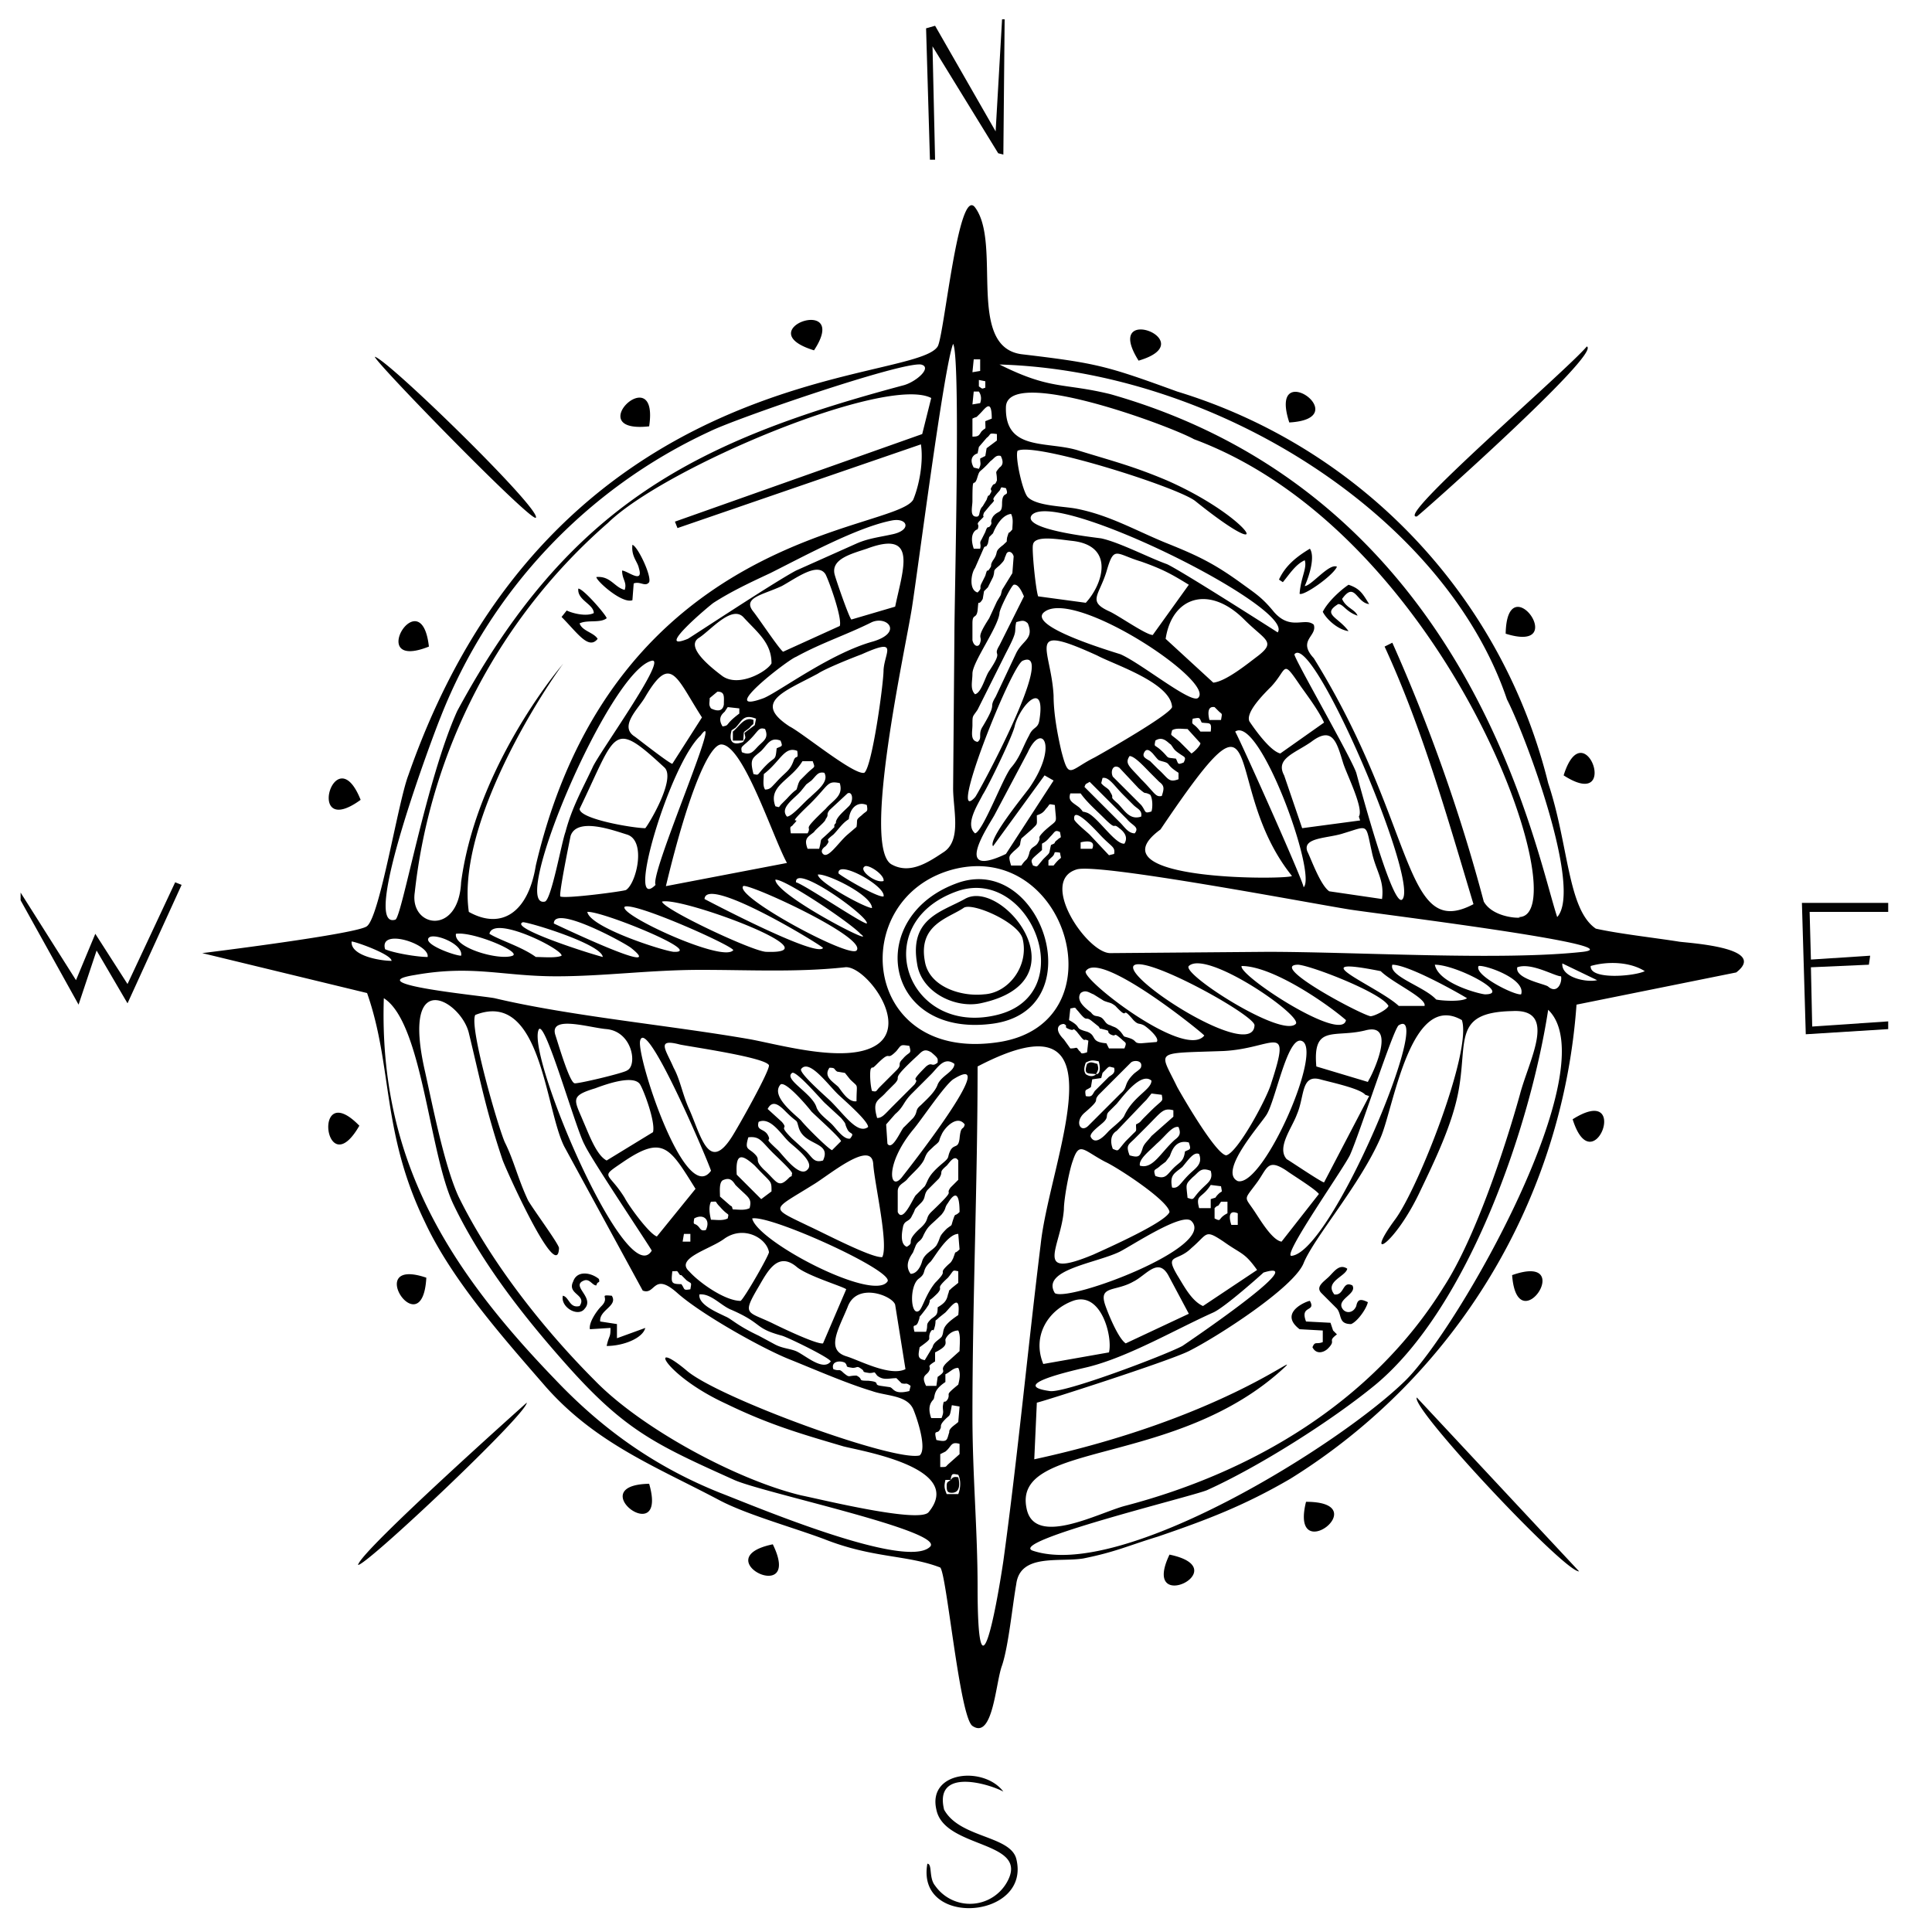 <svg xmlns="http://www.w3.org/2000/svg" viewBox="0 0 1500 1500" fill-rule="evenodd"><path d="m157 740 128 31c20 57 11 108 45 178 21 45 61 90 94 128 39 44 86 62 135 88 21 11 57 21 81 30 38 15 64 12 90 22 5 5 15 116 25 123 16 11 18-34 23-47 5-15 8-46 11-63 3-24 33-17 52-20 25-5 35-10 58-17 38-13 67-24 103-45a473 473 0 0 0 222-368l124-25c26-20-41-23-45-24-19-3-46-6-64-10-22-15-21-65-37-113a424 424 0 0 0-288-304c-55-20-62-22-121-29-43-6-15-86-36-114-13-17-24 100-29 108-19 30-298 9-411 333-8 21-22 109-32 117-6 6-128 21-128 21zm978 52c-40-23-53 68-63 91-16 37-52 78-60 98-8 19-67 57-89 68-16 8-116 40-118 40l-2 44c143-31 206-83 195-72-84 79-212 57-201 110 6 31 57 3 77-2 99-26 192-81 247-170 24-37 47-106 59-149 7-27 30-67-6-65-47 1-34 24-42 64-5 25-18 52-29 75-20 43-45 57-20 23 18-24 60-131 52-155zm-421 338c6-5-2-29-5-36-5-11-21-10-32-14-20-6-45-17-65-25-22-9-68-35-86-51-19-17-17 2-27-2l-61-112c-15-30-18-122-69-102-5 9 18 88 23 99 7 14 10 28 18 45 4 7 24 34 24 37-1 29-43-65-44-69-13-39-17-61-26-98-6-25-53-53-34 30 6 27 15 73 26 97 25 51 66 103 106 143 36 37 110 77 160 89 15 3 92 22 99 13 28-34-50-47-66-51-34-10-58-17-91-33-48-22-62-52-31-26 24 21 161 71 181 66zM364 708c25 14 46 1 52-36 61-260 278-259 293-284 5-12 8-30 6-43l-189 65-2-5 192-68 7-28c-35-18-207 54-251 97a445 445 0 0 0-150 287c-4 27 34 34 36-8 13-98 89-181 78-168-25 35-81 128-72 191zm426-358c-2 5 4 32 8 36 7 7 28 7 38 9 25 5 44 16 68 26 25 10 38 16 60 32 11 8 16 11 25 22 13 15 24 4 31 10 3 9-13 12 0 26 80 129 69 220 124 191-21-70-40-137-69-200l6-3c29 65 53 133 71 201 8 14 33 13 27 12 48 1-53-297-252-371-20-11-145-57-146-25-1 35 33 26 57 34 26 8 42 12 68 23 66 29 88 69 22 16-14-11-125-46-138-39zm-31 478c0 91-4 182-4 271 0 46 4 89 4 133 0 94 14 20 20-20 11-80 19-165 29-246 7-66 68-199-49-138zm-19-153c-83 22-72 151 36 134 94-15 53-157-36-134zm96 0c-30 9 8 65 26 65l122-1c69 0 182 7 245 0 41-5-164-30-182-33-31-5-194-36-211-31zm-180 76c-37 4-74 2-112 2-39 0-75 5-112 5-42 0-65-9-110-1-44 7 52 16 62 18 59 14 136 21 199 32 26 5 76 19 98 4 25-17-10-62-25-60zm84-484c-7 17-27 173-32 205s-39 185-16 199c14 8 28-1 40-9 15-9 8-33 8-50l1-119c0-28 5-216-1-226zm36 16c40 20 49 14 86 23 278 79 329 351 347 406 20-22-25-142-39-169-48-142-225-255-394-260zM298 775c-4 125 50 210 133 296 37 39 78 68 128 88 26 10 144 60 163 42 13-12-130-42-152-52-60-27-84-38-128-87-34-38-68-81-90-127-19-40-24-141-54-160zm447-90c-74 25-60 120 24 110 80-9 41-131-24-110zm457 99c-14 91-62 231-134 291-34 28-91 64-131 82-12 5-156 40-135 47 69 23 238-82 289-132 41-40 157-244 111-288zM715 283c-16-2-144 42-164 52a409 409 0 0 0-209 222c-5 12-63 166-35 157 5-2 24-109 48-162 87-161 186-210 347-253 10-3 22-14 13-16zm28 409c-70 25-39 113 31 96 66-16 26-116-31-96zm260-12c-57-71-15-165-102-36-56 41 104 39 102 36zm-254 18c-18 10-43 15-37 50 3 22 29 35 49 31 82-17 17-98-12-81zm161-149c-1-19-45-33-58-40-57-26-36-6-34 31 0 14 3 30 6 43 6 23 6 15 26 5 9-5 58-33 60-39zM611 670c-11-20-34-92-51-92-9 0-25 35-43 110l94-18zm60-70c6-4 15-69 15-80 1-14 12-25-17-12-8 3-28 11-34 15-26 14-51 22-22 41 10 5 50 38 58 36zm281 297c9-2 32-45 35-56 16-49 2-27-37-25-55 2-50-1-36 28 5 9 30 52 38 53zm-44 44c-1-9-41-35-50-39-17-9-20-16-25-1-3 8-7 30-7 38-2 29-25 55 23 35 11-5 56-25 59-33zM748 705c-12 8-35 13-30 41 3 20 28 28 46 26 19-1 35-22 30-43-3-13-40-29-46-24zM597 827c-3-6-59-14-69-16-19-5-11 4-5 18 5 9 7 21 12 32 9 20 15 50 33 22 4-6 30-52 29-56zm88 149c5-10-6-57-7-72-1-20-35 9-47 16-32 20-34 17-3 32 11 5 49 25 57 24zm220-480 37 34c10-1 27-15 35-21 14-11 5-12-11-28-27-27-56-18-61 15zm123 422 35-67-3-1c-4-5-28-10-35-12-15-4-12 13-18 27-4 11-16 26-8 35 2 1 27 18 29 18zm-17-275 45-6-1-3c4-6-9-32-12-41-5-16-8-30-25-17-13 9-28 13-21 26l14 41zm-372 400 18-42c-2-2-29-10-38-17-15-13-23 3-30 15-13 22-9 19 10 28 6 3 35 17 40 16zM501 643c2-2 24-38 15-47-41-38-37-28-66 32 0 8 42 15 51 15zm107-137 44-20c2-6-8-34-11-40-6-10-23 3-34 9-15 7-31 9-22 20 4 5 20 29 23 31zm287-13 28-39c-13-8-20-12-37-18-20-6-21-13-27 8-6 19-15 23 3 31 8 4 28 18 33 18zM435 696c4 2 49-4 51-5 8-5 16-38 1-43-10-3-39-14-44 1-1 5-9 44-8 47zm75 264 30-37c-20-32-25-42-56-21-19 13-12 7 1 28 3 6 19 28 25 30zm-39-59 36-22c2-8-7-32-10-37-5-8-27 0-35 3-20 6-16 9-9 26 4 9 10 26 18 30zm232 162-8-50c-2-7-30-18-37 2-7 17-17 33-1 38 10 3 34 16 46 10zm-42-582 34-10c6-29 18-60-22-45-12 4-28 8-25 20 1 4 11 33 13 35zM522 593l23-36c-20-31-24-50-44-16-5 9-21 23-8 31 4 3 27 21 29 21zm289-118c-15 11 53 31 59 33 16 7 54 38 60 34 15-12-95-85-119-67zm63 568 49-23-16-30c-8-14-17 0-27 5-14 8-27 3-22 18 2 6 10 26 16 30zm158-351 41 6c2-15-5-22-8-37-5-22-2-20-22-14-12 4-32 3-28 14 3 6 10 26 17 31zM506 513c-33 8-111 193-83 187 5-1 13-46 16-54 5-19 13-33 21-50 4-10 59-86 46-83zm300-50 37 5c13-14 23-44-10-48-10-1-30-5-31 3-1 3 2 34 4 40zm13 541c11 7 126-36 106-56-7-7-46 19-56 24-19 9-61 14-50 32zm267-208c-4 2-31 86-38 101-6 12-54 80-45 78 32-4 111-196 83-179zm-511 214c3-2 23-37 22-38-2-11-20-21-35-10-11 8-38 15-27 25 8 9 28 23 40 23zm419-425 34-24c-4-9-13-21-18-28-15-22-10-14-23 0-6 6-20 20-17 27 4 6 16 23 24 25zM506 971c0-1-47-71-52-82-7-12-32-102-36-89-8 23 69 203 88 171zm475 17c-1 1-30 27-39 31-29 13-65 34-96 42-3 1-67 14-31 19 11 2 90-28 103-35 3-2 102-69 63-57zm-47 26 42-28c-10-14-12-12-26-22-15-10-12-6-25 5-11 11-21 4-11 21 5 8 11 20 20 24zM801 400c-8 11 47 17 54 18 14 3 37 15 51 20 11 5 86 53 86 53 14-19-173-112-191-91zM599 515c0-16-11-24-22-36-9-9-25 10-34 16-12 7 10 24 18 30 13 9 35-4 38-10zM487 831c8-4 4-30-16-32-13-1-44-11-40 4 2 6 11 37 15 38 1 1 39-8 41-10zm323 228 51-9c3-12-6-48-28-40-19 7-32 27-23 49zm195-551c-1 2 44 80 48 92 3 11 29 108 36 98 12-16-70-208-84-190zM781 663l37-57-7-4-40 55c-4-5 22-37 28-45 23-33 10-52-1-28l-26 49c-5 9-33 50 9 30zm-88-259c-27 5-69 28-95 41-15 7-30 14-44 23-3 2-47 39-20 28 2-1 67-44 84-53l47-21c9-4 18-5 27-7 16-3 13-13 1-11zm268 513c20 5 68-105 49-109-11-2-20 48-27 58-6 9-37 44-22 51zm34 47 29-37c-3-4-21-15-25-18-15-10-15-2-23 9-11 15-10 10-1 24 4 6 13 21 20 22zm-443-55c0-2-50-121-55-101-3 12 35 129 55 101zm460-220c11-9-34-134-53-121 5 9 56 123 53 121zm-132 61c-6 11 93 74 94 46 0-8-87-56-94-46zM584 946c4 18 94 65 105 49 6-8-91-52-105-49zm259-192c-4 6 77 69 92 50 0-1-81-67-92-50zM677 483c-20 10-39 16-59 27-6 2-63 46-25 32 12-5 52-35 85-44 23-7 11-20-1-15zm345 345 40 12 1-2c1-1 23-45-3-38-24 6-41-5-38 28zM794 513c-9 4-59 130-37 106 1 0 65-118 37-106zm-250 58c-24 22-59 140-35 116-5-8 54-142 35-116zm379 179c-6 6 72 56 83 45 6-6-69-58-83-45zm-183 88c-7 5-25 32-31 39-23 28-18 50-8 36 0 0 79-100 39-75zm17-191c6-1 22-44 28-51 7-8 9-16 14-25 3-7 7-5 8-12 5-31-14-13-19 4-1 7-21 48-25 54-4 8-14 23-6 30zm-243 53c1 6 71 39 81 39 55 2-66-43-81-39zm63-12c-7 8 82 56 88 50 9-10-85-53-88-50zm487 101c3 0 13-5 14-8-5-10-59-31-70-32-24 0 47 38 56 40zm-100-39c-3 7 78 60 81 42-15-13-57-42-81-42zm268-481c-16 19-150 134-132 132 1 0 144-127 132-132zM749 873c-6-8-16 3-18 8-3 6 0 4-6 9-4 4-5 4-7 9-2 6-10 12-14 17-3 3-7 4-7 9v16c4 9 12-11 14-13l7-7c3-5 2-8 14-18 6-5 3-4 6-10 3-5 6-1 7-9 1-11 3-6 4-11zm-471 342c6 1 131-117 131-126 0 0-129 115-131 126zm479-676c5-1 8-14 11-18 12-18 2-10 8-20l19-38c-1-2-4-10-8-9-2 1-11 19-11 22-1 11-21 38-21 47 0 6-2 12 2 16zM291 277c1 5 121 128 125 125 5-6-115-123-125-125zm935 943-126-135c-5 8 115 136 126 135zM704 968c7-4-2-3 10-14 8-7 4-8 9-13 21-20 10-12 15-19l6-6v-15c-3-5-7 2-9 4-7 6-2 4-6 10l-9 9c-3 4-1 6-5 10-7 7-3 3-7 10-2 5-6 3-7 9-1 5-2 13 3 15zm55-392c4-3 0-6 4-12 12-20 4-13 10-23l16-34c5-10 14-11 9-23-3-3-5-2-9-1-2 9 2 5-8 24l-11 22-11 22c-4 6-4 4-4 12 0 5-2 12 4 13zm80 195c-4 6 4 12 8 15 3 4 4 2 8 4 3 2 3 5 7 6 4 2 4 1 8 5 4 5 1 3 7 5s3 4 9 4l12-1c3-3-8-12-10-13-4-2-4 0-8-4-11-13-2 2-14-11-4-3-4-2-9-4l-8-5c-3-1-6-4-10-1zm-354-67c-5 6 75 43 84 34 6-1-76-38-84-34zm256 122c-8-6-13 3-18 8l-15 15c-7 7-6 10-13 16l-7 8 1 15c4 6 11-12 13-13l7-7c4-5 1-6 6-10 4-4 11-10 13-16 3-7 13-10 13-16zM456 708c2 12 58 30 67 31 25 1-56-32-67-31zm183 28c-1-2-91-57-92-38 0 0 87 46 92 38zm-96 269c-1 8 14 14 20 17 5 2 9 7 26 15l13 7c6 3 11 3 16 5 7 3 21 16 27 8-1-3-34-19-38-20-22-6-14-9-39-20-8-3-16-13-25-12zm243-560 1-13c-1-4-5-5-6-1-2 4 0 3-5 8-6 5-3 3-5 9l-4 8-3 3-1 6c-4 7-3-2-4 9-1 7-4 2-4 10v13c1 5 5 6 6 2 2-6-4-2 7-19l6-13 3-5 1-4 8-13zM681 868c4 0 6-3 12-9l17-17c5-7-6 1 9-14 5-4 4 1 9-3 0-3 1-3-5-8-5-3-7-1-10 2-24 22-12 15-18 22l-7 7c-6 7-11 6-7 20zm64 102-1-12c-9 0-20 21-22 22-7 7-2 8-9 13-7 6-6 28 0 25 3-1 5-12 13-22 11-11 2-6 9-13 3-3 3-2 5-6 3-8 0-2 5-7zm-38 19c5 0 8-6 9-10 2-6 8-8 11-12 4-7 1-6 8-13 5-4 3-1 5-7s1-2 5-6c0-8-1-20-9-7-3 4-1 4-5 9-9 9-10 8-14 16-2 5-4 4-6 8l-2 5c0 1-8 9-2 17zm-61-96 7-7c-1-3-19-19-23-23-3-4-20-24-24-21-8 9 11 23 16 28 3 4 21 22 24 23zm347-443 3 2c5-6 10-14 17-17 2 6-3 13-4 26 3 2 26-14 29-21-6-3-20 15-25 15 4-9 8-23 4-29-10 6-19 13-24 24zm-234 10c4-4 1-3 3-7l3-6c2-7 1-2 3-5 3-4 0-2 3-7 5-7 0-6 8-12 4-4 2-1 3-6 2-6 0-1 4-6 0-4 1-8-1-12-9 1-14 15-14 15l-3 3-1 5c-2 4-1 1-3 3l-7 16c-3 4-5 17 2 19zm119 365-25 25c-5 6 3 2-11 14-8 7-3 16 3 10l25-25c6-5 2-7 10-15 2-2 6-4 6-6 1-5-6-5-8-3zm208-44h20c2-6-25-18-34-27-65-13-2 12 14 27zm-59-306c3 6 12 14 20 15-8-11-21-13-8-21 4 0 6 6 15 9-2-5-9-6-12-13 10-14 11 3 21 4-5-8-7-12-16-15-6 4-16 13-20 21zm-544-32c0 7 4 9 2 15-8-2-11-11-22-10 0 3 20 21 28 18l1-13c5-2 9 3 12-1 2-5-9-28-13-29-1 9 4 13 5 18 4 13-9 2-13 2zm566 585c5-2 12-12 13-17-6-3-8-2-9 3-2 5-7 6-10 3-7-8 11-12 7-19-8-4-6 8-14 7-8-10 9-14 10-20-6-4-10 2-14 6s-11 8-6 13l12 12c4 5 1 12 11 12zm-591 4 16-1c0 8-1 5-3 14 13 0 28-6 30-14l-22 8v-11l-13-2c-1-9 14-12 9-20-11-1-1 1-8 8-4 4-10 13-9 18zm347-399c0 8 1 6-4 11l-8 7c-2 6 1 4-6 10-4 4-4 4-2 11h8c4-6 4-3 6-9 1-6 5-5 7-9 3-5-2-2 5-9 11-10 9-4 8-20-6-1-3-1-7 3-2 3-4 4-7 5zm89 206c-8-7-22 12-27 18l-6 6c-3 3 0 4-4 8-3 3-12 9-10 12 4 7 12-3 14-5 3-3 11-9 12-12 7-15 21-20 21-27zm-220 36c0-5-20-22-24-26-8-8-22-27-28-19-2 3 20 22 23 25 11 11 21 26 29 20zm-60-228h13c4-7-6 0 14-19 6-7 14-10 11-20-10-2-8 1-23 16-22 21-5 8-13 16-2 3-3 0-2 7zm-146 96c-1-10-57-27-62-27-11 4 47 23 62 27zm147 168c0-2-12-13-15-16-9-9-10-13-19-12-3 10 0 8 5 13s-1 4 7 12c10 9 11 15 19 7l1-1c3-2 1 1 2-3zM461 476c-6 3-17 0-21-2l-4 5c12 12 21 26 28 17-3-5-12-6-14-12 6-3 16 0 21-4 0-2-18-23-22-23-1 9 12 12 12 19zm128 395c-2 7 4 5 7 10 4 7-5 0 8 12 4 4 17 22 23 15 6-6-11-18-15-22-6-6-14-19-23-15zm185-498c0-8-2-5 2-10 3-2 3-5 1-9-4-1-5 2-8 4-9 10-8 6-10 12-3 11-4-4-4 19 0 4-2 11 2 12 5 1 2-4 6-8l3-5c2-6 1-1 3-5 2-3-1-2 1-5 2-4 2 0 4-5zm340 376c3 15 36 23 39 23 21 0-22-23-39-23zM596 861l11 10c6 7-4 1 8 13l11 10c5 5 6 9 13 7 7-15-15-11-19-26-2-7 0-2-10-12-4-4-10-10-14-2zM430 717s90 43 60 19c-5-4-60-34-60-19zm434 175c5 2 3 2 10-6l5-5c4-4 3-2 3-8 4-2 3-2 6-5l2-2 3-3c10-10 10-7 9-13l-8-1-4 5-2 2-21 22c-5 3-5 9-3 14zm251-116c4 1 20 2 24-1-10-6-46-26-58-26-3 9 25 17 34 27zm-735-51c8 5 25 10 36 18 5 0 16 1 20-1 1-5-53-32-56-17zm629 307 18 1v9c-5 2-6-1-8 4 3 6 9 4 12 1 7-7-1-5 7-11l-3-3-2-6-19-1c-5-13 8-7 3-16-2 0-25 9-8 22zM677 847c4 1 3 0 6-3l11-11 1-1 1-1c5-5 0-4 5-9 5-6 7-3 5-10-7-1-6-1-10 4-9 9-3-2-15 10l-1 1c-4 4-2 0-4 3-1 4 0 14 1 17zm-59-162c7 2 51 32 55 32 2-5-56-47-55-32zm108 365v7c-8 5-2 3-5 8-2 3-6 3-2 11h8l1-7c9-6 0-4 7-11l10-9c0-5 1-12-1-16-5 0-9 4-10 7 0 3 2 5-8 10zM354 725c-2 11 34 21 44 17 7-3-31-19-44-17zm218 187 19 19 8-6c0-9 0-6-13-20-11-10-15-9-14 7zm60-640c29-44-52-16 0 0zm198 520c11 6 3 6 14 9 8 3 2 8 15 9l2 4h12c2-5 1-4-2-7-8-7-3-1-9-4-4-3 2-2-6-4-3-1-1 1-3-2l-5-4c-6-5-3 2-11-8-3-3-1-3-6-2l-1 9zm-120 242h9c2-6-1-5 4-10 4-3 5-3 5-9 5-3 7-5 8-10 2-5-1-1 3-5l5-4v-9c-5-1-3-1-8 5-11 10-3 6-8 12-10 10-4 1-7 9l-2 3c-9 12-3 2-6 10-2 6-5 0-3 8zm-50-150c4-5 0-3-2-7-3-6 0-3-5-9l-13-12c-3-3-22-25-25-23-7 5 16 16 19 27 2 5 8 9 12 13 3 3 9 12 14 11zm-33-225h9c3-11-2-3 11-16 2-2 0 0 1-3l1-1v-1c1-4 6-8 10-12s3-12-1-10l-14 13c-3 4 0 3-3 7 0 2-8 8-9 10-5 4-8 5-5 13zm20 404c5 2 4-1 8 3 5 4 3 2 10 2 6 3 0 4 9 4 11 1 3 3 10 4l7 1c3 1 3 6 15 3l1-4c-4-3-3-1-7-2l-4-4c-6 0-10 2-15-2-3-4-1-2-6-2-7-1-3-1-6-3-4-3-3-1-7-1-7-1-3-1-6-4-4-2-11-1-9 5zm230-166c7 2 8 1 10-5 1-4 4-6 7-10l17-15v-5c-8-2-9 1-21 13l-9 9c-5 5-7 5-4 13zM602 626c4 1 2 1 5-2l4-4c10-11 6-3 9-12l1-2 5-5c7-7 7-4 5-10h-8c-9 15-27 19-21 35zm132 441v6c-9 6-8 10-9 13 0 1-6 4-2 15h8c2-5 1-5 1-9 1-7 1-1 4-6 2-5-3-2 8-11 1-4 2-9 0-13-4 0-6 3-10 5zm22-641h5c1-4-1-4 1-7l3-6c2-6 2-2 4-5s-1-2 2-7c4-5 7-2 7-10 0-11 6-4 3-12-5-1-3-1-5 2-10 11 0 4-7 11l-5 6c-2 5 2 1-3 6-4 4 0 2-2 7-1 0-7 3-3 15zm117 229c3-5 0-9-4-12-6-5-1 3-12-8-6-6-13-12-18-19h-8c-2 6 2 7 7 11 5 5 0 2 6 4 8 3 22 25 29 24zm-423 359c-8 2-8-7-13-8-2 9 12 17 17 10 8-9-12-18 0-22 4-1 6 4 9 4 1-4 3-1 2-5-6-5-17-7-20 2-5 10 11 10 5 19zm264 32c-1 6-2 9 4 10l6-10c1-4 4-5 7-8 3-5-2-7 13-17 2-18-6-6-10-2l-5 4c-4 4-2 0-3 6-2 8-1 0-4 6-2 6 3 3-8 11zm-55-410c-5 3-8 8-12 12-9 7 0 2-6 9 0 0-5 3-2 6 4 4 12-9 19-15l7-6c1-6-1-5 4-9 4-4 5-2 4-8-7-3-13 2-14 11zm235-6c1-3 1-10-1-13-6-3-2 1-9-5l-15-16c-5-3-7 3-5 7l22 22c4 5 2 7 8 5zM559 929l8 7c2 1 1 1 2 3 4 0 9 1 13-1 2-8-1-8-11-18-2-3-4-6-9-4-4 1-3 9-3 13zm34-328c0 4-1 9 1 12 4 0 5-2 8-5 8-9 11-9 14-17 2-6 4 0 3-8-10-4-13 8-26 18zm84 104c0-10-35-27-42-26 0 6 37 26 42 26zm-66-71c4 0 14-12 18-15 5-5 15-12 11-19-5-1-6 2-10 6l-4 3-4 5c-5 6-17 13-11 20zm567 117c-2 9 22 13 24 15 7 6 11-3 10-8-5 0-23-11-34-7zM885 905c10 3 16-10 27-20 4-3 5-5 3-10-5-1-10 7-17 13-6 6-14 12-13 17zM299 737c7 3 25 6 33 6 2-10-38-23-33-6zm286-136c5 1 2 1 10-7 7-7 7-3 8-13 4-2 5-1 3-6-8-3-10 3-15 8-7 6-9 6-6 18zm596 171c4-12-28-23-33-22-4 7 28 23 33 22zM902 618c2-6 2-8-2-11l-7-7c-4-4-12-13-16-13-4 6 0 8 9 18 11 11 11 14 16 13zm-5 295c8 3 9-1 14-6s8-5 9-13c4-2 5-1 3-7-12-3-14 10-15 11l-3 4-4 3c-4 4-6 2-4 8zm-232-58c0-15 2-10-5-17l-4-5-6-1c-3-2-1-3-6-3-5 7 3 11 7 15 3 4 8 12 14 11zm177-244 28 28c3 3 6 8 11 8 4-5-2-6-6-11l-29-29c-3 2-3 1-4 4zm13-3c2 3 6 4 7 7 4 6-2 2 6 9 5 5 9 13 18 10 1-5-3-6-6-9l-8-8c-7-7-11-14-16-13l-1 4zm-169 88c2-8-36-29-35-18 0 1 30 19 35 18zm145 118c6 0 4-2 7 2 2 1 0 3 6 1l1-9c-4-2-2 1-5-2l-4-5c-4-4-1 0-6-2s0-2-4-4c-4 0-8 4 0 12l5 7zm91 116c6 2 3 1 11-7 5-5 9-7 7-14-8-3-9 1-14 5-6 6-5 5-4 16zm-12-8c5 1 6-3 13-10 5-5 11-8 8-16-4-2-8 4-13 10-6 5-10 6-8 16zM668 725c-7-8-59-43-66-42 0 12 82 54 66 42zm193-61 4-1c1-6-2-5-12-16-2-2-20-22-19-11 0 2 10 10 12 12l15 16zm-134 454c9 2 8 0 10-6v-1c1-3 5-5 7-7l1-12-6-1c-2 11-1 6-7 13-3 4 0 3-3 7-2 2-4-1-2 7zm198-533c2-1 7-6 7-8l-10-11c-4 0-9-1-12 1-1 5-2 2 6 9l9 9zm-357-18c-4 15 9 9 9 9 2-4 2-2 1-7l8-6 1-5c-10-4-11 2-16 7l-3 2zm347 38v-5c-11-7-5-7-13-9-3-1-2 0-7-6-2-2-5-5-7 0-1 3 2 4 5 6l6 6c8 7 8 11 16 8zM358 742c2-9-21-18-25-14-5 5 20 14 25 14zm397-417v14c5 0 5-1 7-4 4-4 3 0 3-8l5-2c0-16-5-8-9-4l-1 1c-3 3-1 1-5 3zm54 330v5c-9 8-9 7-7 12 4 1 2 2 8-5 6-6 4-3 6-11 5-2 1-1 5-4 3-3 3 0 2-6-4-2-4 0-7 3-2 2-3 4-7 6zm-49-308-1 5s-8 2-3 11l4 1c2-4 1-4 1-8l4-2 1-6 8-6v-5c-7-1-4 0-8 3l-6 7zm137 228c-1 6-1 2 6 9 5 5 2 4 10 5 2 4 1 5 6 3 2-4 1-4-2-6-6-4-5-4-8-8-2-1-6-7-12-3zm34 363h9v-7c6-2 2 0 6-4 3-3 3 0 2-6l-8-1c-7 11-12 7-9 18zM576 584c7 3 9-1 13-5s8-6 5-13c-6-2-5 3-16 12-2 2-3 2-2 6zm279 253-7 1-1 6c-4 3-5 1-4 7 5 1 5-1 7-4l11-11c3-2 5-3 4-7-5-1-3-2-9 4l-1 4zm-125 292v10c5 0 4 0 6-2l9-8v-8c-7-2-6 2-11 6l-4 2zm510-368-27-13c-1 11 19 15 27 13zm37-7c-11-7-28-8-42-4-1 11 34 8 42 4zm-539 395h-4c-1 5-1 6 1 11h9c2-5 2-11 0-15-5-1-5-1-6 4zM552 947c4 0 9 1 13-1 1-5 1-1-6-9-5-5-1-4-7-4-2 4-1 10 0 14zm17-379v7h8c1-9-1-5 5-10 3-4 3-1 3-6-7-3-11 5-16 9zm-18-26c0 4-1 5 1 8 4 2 9 3 10-3 0-6 1-10-5-10l-6 5zm10 22c6-1 1-1 13-10v-4l-9-1-2 3c0 1-7 4-2 12zm290 270c4 0 3-7 2-10-5-1-6-1-10 1-1 3-2 6 0 9 3 2 6 2 8 0zm-547-88c0-5-28-15-31-15-1 11 22 15 31 15zm225 251c3 4 1 5 7 4 1-6 1-4-3-7l-2-2-2-2h-1c-3-4-1-3-6-3-1 9-1 10 7 10zm414-59v8c6 3 2 0 10-4v-9h-5c-4 6-1 1-5 5zM686 684c1-5-13-14-15-11-4 3 9 13 15 11zm52 465c-2 2-3 1-3 5s1 5 4 5c7 0 6-8 5-12-4-1-5 1-5 1l-1 1zm194-581h8c1-8-1-6-7-7-2-4-1-4-7-3-1 6 0 2 6 10zm7-9h9c1-6 1-4-2-7l-3-3c-6-1-5 6-4 10zM539 946c-1 6 0 3 3 6 2 2 2 4 6 3 4-8-2-13-9-9zm312-112c2-4 2-4 1-8-4-1-5-2-8 0-3 9 1 7 7 8zm-37-166v4h4c7-9 6-3 5-10-7-1-2 0-7 4l-2 2zm25-9h9c3-7-5-6-9-5v5zm117 292h5v-9c-7-3-7 3-5 9zM755 289l6-1v-9h-5l-1 10zm0 25 6-1c1-3 1-6-1-9h-4l-1 10zm5-14c3 2 2 2 5 1v-5l-5-1v5zM530 964h6v-6h-5l-1 6zm-26-633c8-53-54 6 0 0zm380-51c51-15-29-46 0 0zm117 48c53-3-17-52 0 0zm168 164c51 16 1-54 0 0zm45 110c45 29 16-51 0 0zm7 267c16 51 46-29 0 0zm-47 121c4 53 51-18 0 0zm-160 176c-13 52 55 0 0 0zm-106 41c-23 48 53 11 0 0zm-308-8c-53 11 24 49 0 0zm-96-47c-53 1 15 52 0 0zM331 992c-50-17-3 54 0 0zm-52-118c-37-38-27 47 0 0zm1-253c-20-50-44 32 0 0zm53-119c-6-53-50 20 0 0z"/><path fill="#030303" d="M1466 799v-6l-59 4-1-46 45-2 1-7-46 3-1-37h61v-7h-67l3 102z"/><path fill="#030303" d="M780 15h-2l-5 87-47-82-7 2 3 102h4l-2-88 51 83 4 1z"/><path fill="#030303" d="M16 693v6l45 81 14-42 24 41 42-92-5-2-37 79-25-39-15 36z"/><path fill="#030303" d="M726 1464c-5-6-2-17-6-17-9 50 81 43 69-4-5-18-44-16-56-38-8-33 35-20 46-14-15-20-59-16-52 14 6 30 70 24 56 54a33 33 0 0 1-57 5z"/></svg>